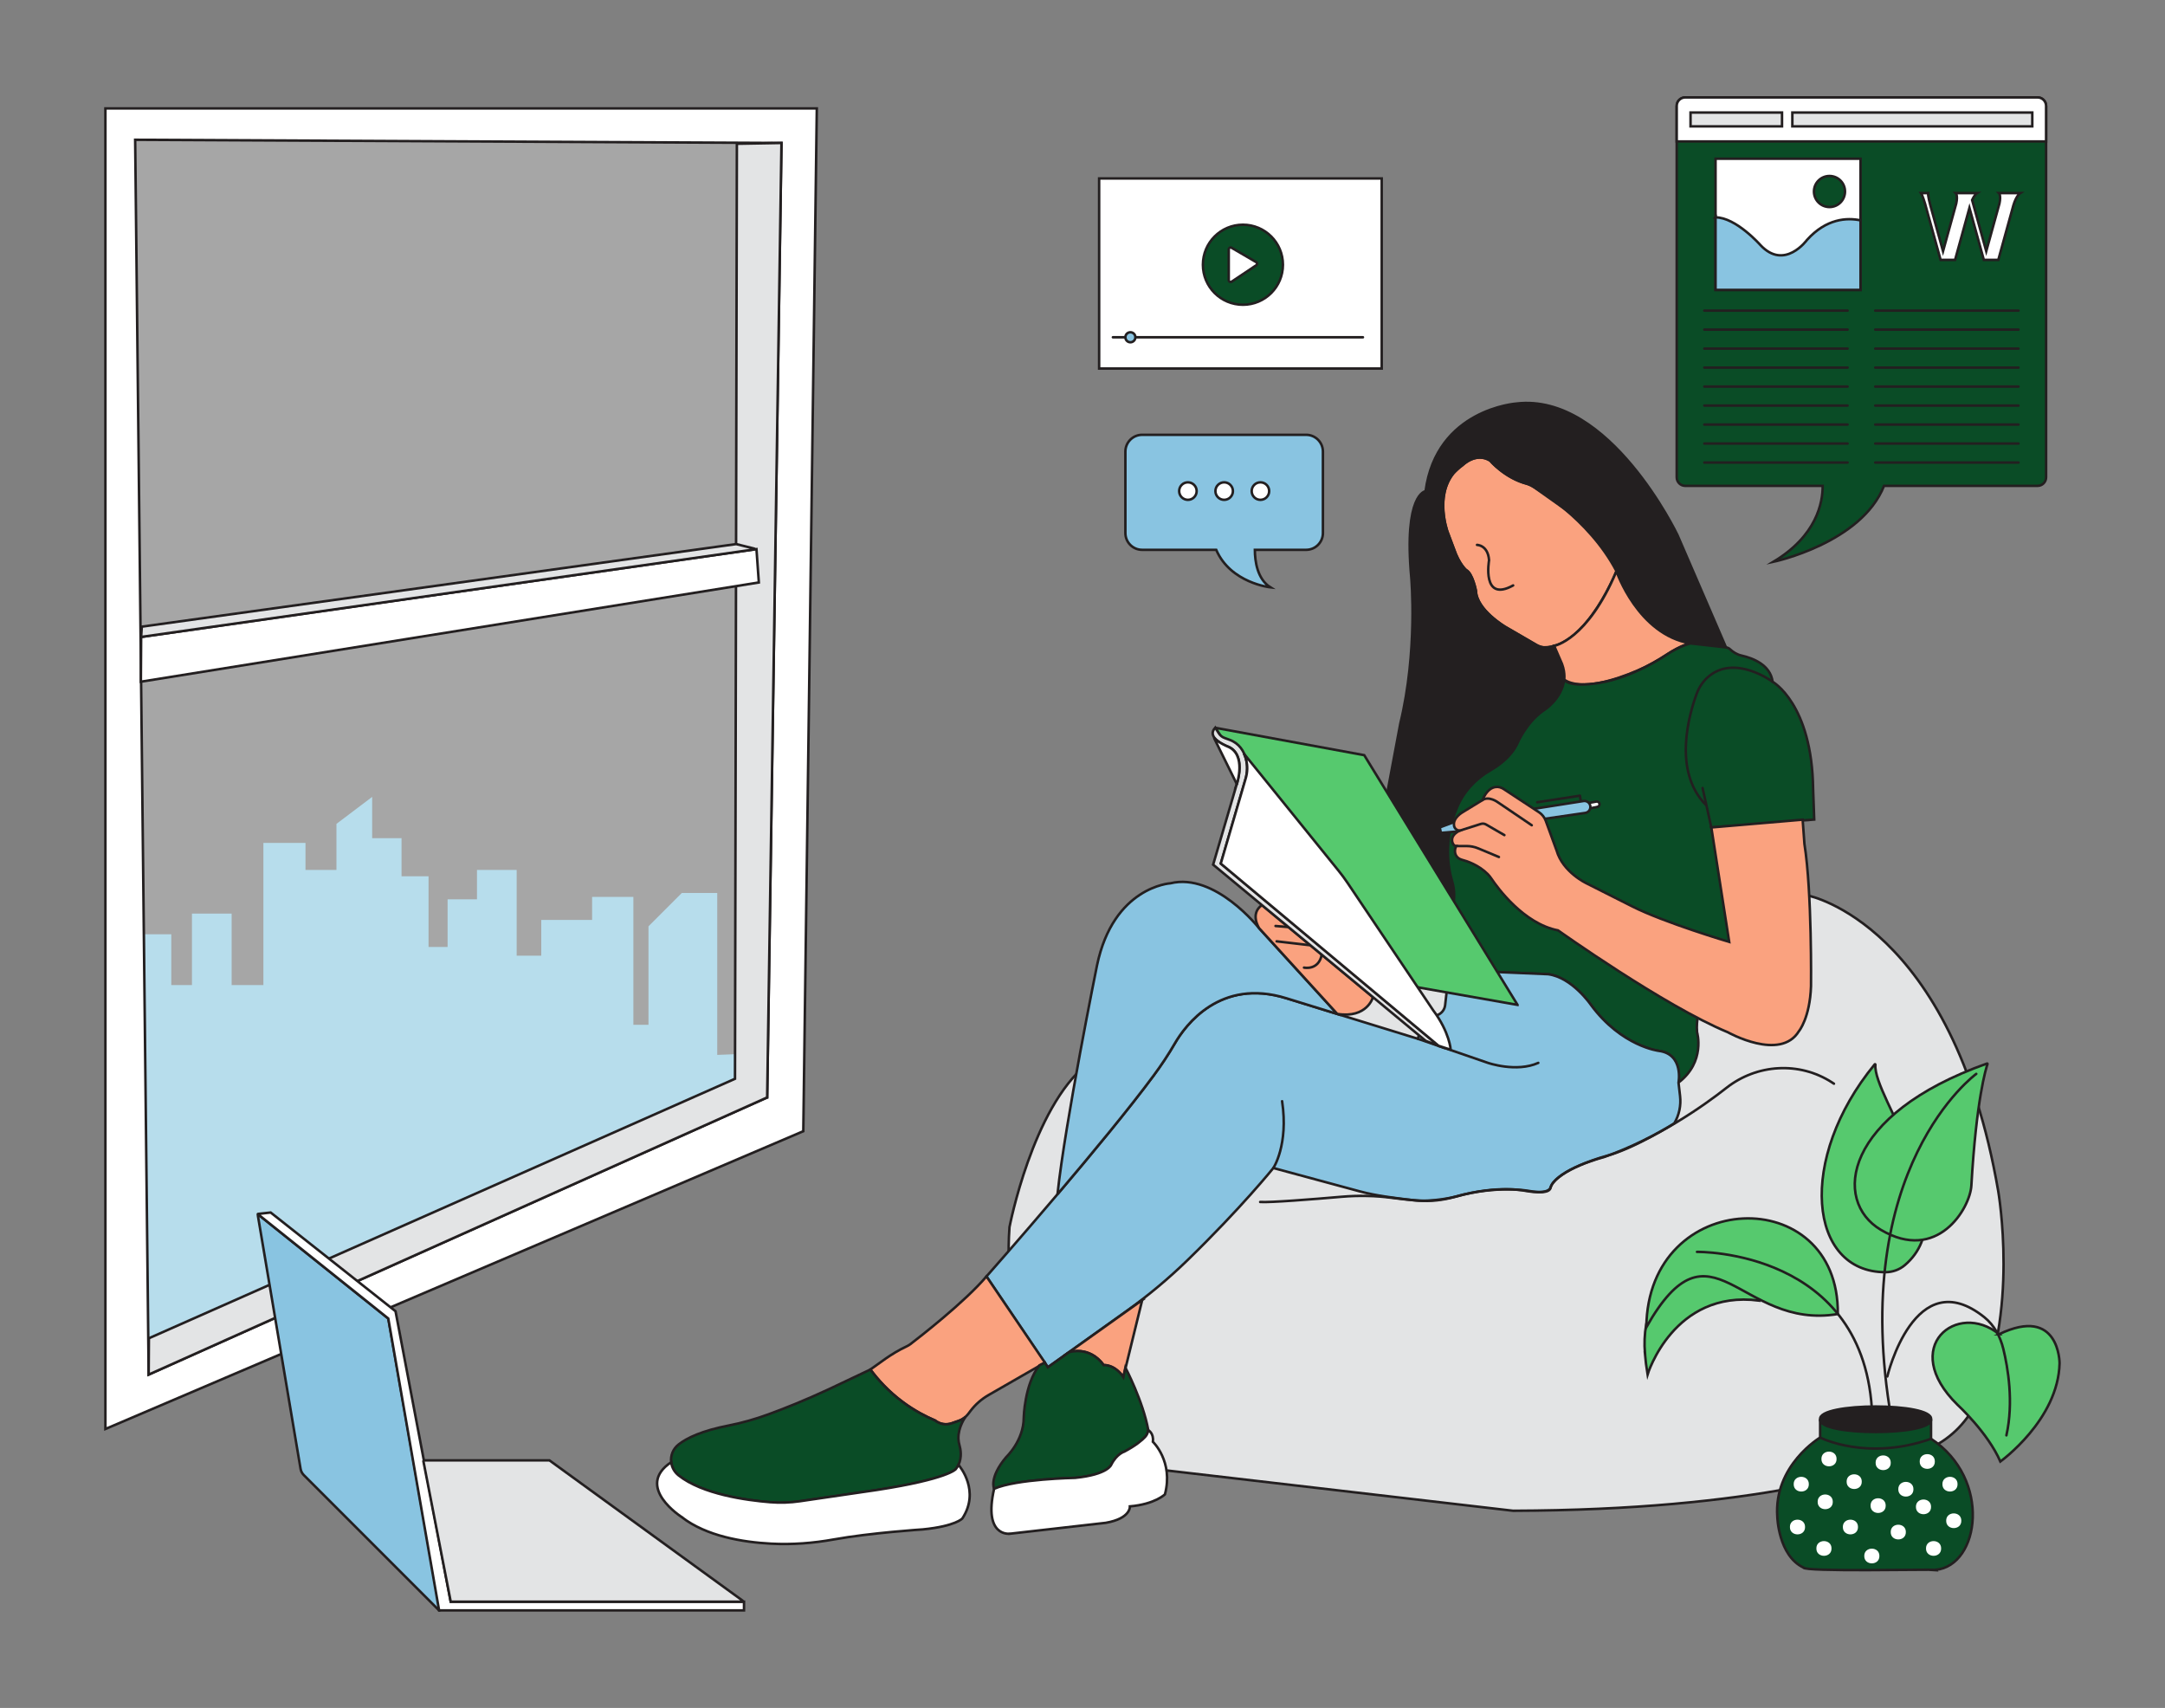 <?xml version="1.0" encoding="UTF-8"?>
<svg xmlns="http://www.w3.org/2000/svg" id="a" width="865.76" height="682.89" viewBox="0 0 865.76 682.89">
  <rect x="0" y="0" width="865.76" height="682.89" fill="#808080" stroke="none"/>
  <g>
    <polygon points="286.82 421.78 286.82 357.04 272.65 357.04 259.32 370.37 259.32 409.74 253.28 409.74 253.28 358.62 236.77 358.62 236.77 367.83 216.45 367.83 216.45 382.12 206.61 382.12 206.61 347.83 190.74 347.83 190.74 359.58 178.99 359.58 178.99 378.63 171.37 378.63 171.37 350.37 160.57 350.37 160.57 335.13 148.83 335.13 148.83 318.62 134.54 329.41 134.54 347.83 122.16 347.83 122.16 337.03 105.33 337.03 105.33 393.87 92.63 393.87 92.63 365.29 76.76 365.29 76.76 393.87 68.5 393.87 68.5 373.55 57.91 373.55 58.35 417.09 56.79 417.18 59.54 535.08 293.92 431.33 294.24 421.49 286.82 421.78" fill="#98cfe4"></polygon>
    <g>
      <path d="M723.18,358.12s57.49,11.25,75.88,118.08c0,0,8.71,49.5-9,85.04-4.03,8.1-10.77,14.51-19.05,18.16-20.04,8.83-68.97,24.34-165.92,24.65l-139.62-16.24s-67.48-14.85-61.79-97.17c0,0,9.19-47.73,31.09-65.24l108.59-57.36s71.54-67.15,179.83-9.93Z" fill="#e3e4e5" stroke="#231f20" stroke-miterlimit="10"></path>
      <path d="M647.12,226.63s-12.26,32.4-29.9,32.21c-.97-.01-1.91-.41-2.75-.9l-12.45-7.23s-11.38-6.57-11.82-14.45c0,0-1.31-7.01-3.94-8.32,0,0-3.06-2.63-4.82-8.32l-2.63-7.01s-6.57-18.39,6.13-26.71c0,0,5.25-5.25,10.95-1.75,0,0,5.26,6.51,14.89,9.33,.93,.27,1.8,.69,2.59,1.25l18.43,13.07s7.01,3.94,15.32,18.83Z" fill="#faa27f" stroke="#231f20" stroke-miterlimit="10"></path>
      <path d="M590.64,217.87s4.38,0,4.82,6.13c0,0-3.06,17.08,9.63,10.07" fill="none" stroke="#231f20" stroke-linecap="round" stroke-linejoin="round"></path>
      <path d="M570.06,196.41s-8.76,.88-5.69,34.59c0,0,2.63,29.34-4.38,58.23l-5.25,28.02,26.27,45.1,1.31-5.69s-7.39-14.18-.07-32.84c2.58-6.58,7.34-12.1,13.47-15.6,3.9-2.22,8.6-5.82,11.12-11.11,0,0,4.82-9.63,10.51-13.14,0,0,12.7-8.32,6.57-20.14l-2.43-5.6s-3.31,1.67-7.01-.31l-12.45-7.23s-11.82-7.01-11.82-14.45c0,0-1.31-7.01-3.94-8.32,0,0-2.63-2.19-4.82-8.32l-2.63-7.01s-5.2-14.03,2.44-23.43c0,0,1.94-1.96,3.69-3.28,0,0,5.25-5.25,10.95-1.75,0,0,6.13,7.27,14.89,9.33,0,0,1.24,.44,2.59,1.25,0,0,21.81,12.22,33.03,33.66,0,0,9.04,28.01,33.56,29.32l10.22,1.12-19.41-44.91s-27.15-56.92-64.36-52.54c0,0-31.96,2.19-36.34,35.03Z" fill="#231f20" stroke="#231f20" stroke-miterlimit="10"></path>
      <path d="M676.01,257.25s-3.24,.34-9.73,4.63c-3.66,2.42-7.51,4.55-11.54,6.27-8.73,3.72-22.28,8.16-29.24,3.61,0,0,.61-3.55-1.58-7.92l-2.43-5.6s13.26-2.26,24.92-29.86c0,0,8.57,25.33,29.6,28.86Z" fill="#faa27f" stroke="#231f20" stroke-miterlimit="10"></path>
      <path d="M581,362.36h0s17.51,26.27,17.51,26.27l20.58,.88c9.63,1.31,17.08,12.26,17.08,12.26,12.26,16.64,27.15,18.39,27.15,18.39,10.07,1.31,7.88,12.7,7.88,12.7,10.95-8.32,7.44-20.14,7.44-20.14-.88-10.07,5.25-17.08,5.25-17.08,17.51-18.39,.44-64.8,.44-64.8l41.16-3.16-.44-12.17c-.44-34.15-16.2-42.91-16.2-42.91-.89-6.81-7.97-9.48-12.46-10.49-1.77-.4-3.32-1.35-4.64-2.58-.37-.34-.87-.61-1.57-.69l-14.17-1.59s-4.14,.92-9.73,4.63c0,0-13.03,8.97-26.77,11.17-12.39,1.98-14.01-1.28-14.01-1.28-1.04,7.93-8.15,12.22-8.15,12.22-7.01,4.82-10.51,13.14-10.51,13.14-2.3,5.06-7.01,8.67-10.97,10.95-5.92,3.42-10.67,8.59-13.28,14.9-5.34,12.93-3.57,23.81-1.87,29.48,.96,3.22,1.04,6.63,.28,9.9Z" fill="#0a4c26" stroke="#231f20" stroke-miterlimit="10"></path>
      <path d="M564.72,479.83c-7.1-.86-14.2-1.66-21.1-3.52l-34.42-9.3s-12.81,15.94-34.48,36.99c-7.54,7.32-15.63,14.06-24.18,20.17l-31.54,22.53-24.52-36.34s13.17-14.91,28.63-33.13c13.39-15.78,28.49-34.03,38.23-47.21,3.06-4.14,5.91-8.42,8.49-12.88,4.16-7.16,18.07-26.25,44.62-18l20.32,6.27,32.23,9.93s1.37-7.17,7.72-9.45c1.73-.62,2.96-2.16,3.17-3.98l1.81-15.9,18.83,2.63,20.58,.88c9.63,1.31,17.08,12.26,17.08,12.26,12.26,16.64,27.15,18.39,27.15,18.39,10.07,1.31,7.88,12.7,7.88,12.7l.62,5.35c.44,3.83-.38,7.68-2.33,10.95,0,0-15.8,9.97-27.19,13.03,0,0-15.95,4.18-21.32,10.76-.5,.62-.8,1.36-1,2.13-.24,.92-1.77,2.37-9.64,1.12,0,0-10.95-2.63-28.02,2.19,0,0-9.35,2.43-17.59,1.44Z" fill="#89c4e1" stroke="#231f20" stroke-miterlimit="10"></path>
      <path d="M566.99,415.34l28.02,9.63s11.38,3.94,20.14,0" fill="none" stroke="#231f20" stroke-linecap="round" stroke-linejoin="round"></path>
      <path d="M509.2,467.01s6.13-9.19,3.5-26.71" fill="none" stroke="#231f20" stroke-linecap="round" stroke-linejoin="round"></path>
      <path d="M422.92,477.3l.18-.07c13.39-15.78,28.49-34.03,38.23-47.21,3.06-4.14,5.91-8.42,8.49-12.88,4.16-7.16,18.07-26.25,44.62-18l20.32,6.27h0s-31.27-34.29-31.27-34.29c0,0-17.51-22.33-35.47-17.95,0,0-22.77,1.31-29.34,32.84,0,0-12.72,62.61-15.78,91.29Z" fill="#89c4e1" stroke="#231f20" stroke-miterlimit="10"></path>
      <path d="M417.85,544.83l-22.55,12.96c-2.85,1.64-5.34,3.84-7.32,6.48l-.77,1.02c-.97,1.3-2.31,2.28-3.84,2.81l-2.75,.96c-2.28,.8-4.81,.38-6.7-1.12-3.62-1.53-8.07-3.81-12.72-7.23-6.14-4.52-10.38-9.4-13.14-13.14,3.49-2.35,8.04-6.23,14.56-9.28,.51-.24,1-.53,1.45-.87,3.72-2.85,21.79-16.89,30.41-27.07l23.37,34.47Z" fill="#faa27f" stroke="#231f20" stroke-miterlimit="10"></path>
      <path d="M268.41,584.64c.23,1.98,1.22,3.9,2.95,5.28,9.5,7.55,27.1,9.96,36.71,10.73,3.96,.32,7.94,.18,11.87-.4l30.74-4.5c28.46-4.38,31.53-8.32,31.53-8.32,.45-.56,.8-1.14,1.08-1.73,1.48-3.12,.8-6.43,.42-7.75-.25-.88-.43-1.78-.46-2.69-.12-4.66,2.69-8.53,2.86-8.76-.11,.1-1.24,1.15-2.75,1.62l-2.75,.96c-2.28,.8-4.8,.37-6.7-1.12-3.62-1.53-8.07-3.81-12.72-7.23-6.14-4.52-10.38-9.4-13.14-13.14,0,0-16.64,7.88-16.64,7.88h0c-9.56,4.46-17.99,7.79-24.13,10.03-5.19,1.9-10.52,3.42-15.94,4.48-10.57,2.07-16.58,4.9-19.98,7.57-2.28,1.79-3.27,4.51-2.96,7.1Z" fill="#0a4c26" stroke="#231f20" stroke-miterlimit="10"></path>
      <path d="M272.75,606.69c9.76,7.49,24.1,9.92,35.66,10.52,8.37,.44,16.76-.2,25.01-1.69,14.88-2.68,35.66-4.02,35.66-4.02,13.14-1.31,15.76-4.38,15.76-4.38,7.15-10.93-.9-20.68-1.55-21.44-.28,.59-.63,1.17-1.08,1.73,0,0-3.06,3.94-31.53,8.32l-30.74,4.5c-3.93,.58-7.91,.72-11.87,.4-9.62-.77-27.21-3.18-36.71-10.73-1.73-1.38-2.72-3.29-2.95-5.28h0c-14.86,9.92,4.35,22.05,4.35,22.05Z" fill="#fff" stroke="#231f20" stroke-miterlimit="10"></path>
      <path d="M456.75,519.81l-7.55,30.83s-3.06-4.82-7.88-4.82c0,0-4.93-7.66-13.85-5.14l29.28-20.87Z" fill="#faa27f" stroke="#231f20" stroke-miterlimit="10"></path>
      <path d="M459.17,571.83c-.1,1.02-.54,1.98-1.24,2.73-1.16,1.24-3.59,3.37-8.28,5.85,0,0-3.06,.88-5.25,5.25,0,0-1.31,3.94-14.45,5.25,0,0-23.64,.44-32.4,4.38,0,0-2.19-4.38,4.82-12.7,0,0,7.01-6.57,7.01-15.76,0,0,.29-13.39,6.27-20.93l2.21-1.09,1.15,1.87,8.48-6.02s8.16-2.74,13.85,5.14c0,0,4.38-.44,7.88,4.82l.81-3.83s7.07,13.46,9.15,25.01" fill="#0a4c26" stroke="#231f20" stroke-miterlimit="10"></path>
      <path d="M403.67,613.25l38.53-4.38c10.07-1.75,9.63-6.57,9.63-6.57,10.07-.88,14.01-4.82,14.01-4.82,3.5-13.14-4.82-21.02-4.82-21.02,.44-3.5-1.87-4.65-1.87-4.65-.1,1.02-.54,1.98-1.24,2.73-1.16,1.24-3.59,3.37-8.28,5.85,0,0-3.06,.88-5.25,5.25,0,0-1.31,3.94-14.45,5.25,0,0-23.64,.44-32.4,4.38-4.38,19.27,6.13,17.95,6.13,17.95Z" fill="#fff" stroke="#231f20" stroke-miterlimit="10"></path>
      <path d="M549.04,398.7s-2.28,8.59-14.27,6.7l-31.26-34.29s-3.83-5.78,1.15-9.24l44.39,36.83Z" fill="#faa27f" stroke="#231f20" stroke-miterlimit="10"></path>
      <path d="M521.46,386.88s5.89,1.29,7.11-5.26" fill="none" stroke="#231f20" stroke-linecap="round" stroke-linejoin="round"></path>
      <line x1="510.51" y1="376.37" x2="523.52" y2="377.89" fill="none" stroke="#231f20" stroke-linecap="round" stroke-linejoin="round"></line>
      <line x1="510.07" y1="370.24" x2="514.96" y2="370.65" fill="none" stroke="#231f20" stroke-linecap="round" stroke-linejoin="round"></line>
      <path d="M733.38,433.3c-.28-.19-.56-.37-.84-.55-13.03-8.4-29.99-7.35-42.18,2.23-9.1,7.16-27.33,20.05-48.94,27.66,0,0-18.83,4.82-21.45,12.26,0,0-.44,2.63-8.32,1.31,0,0-12.84-2.53-29.91,2.33-4.71,1.34-9.61,1.9-14.5,1.51-3.07-.24-6.71-.59-10.44-1.09-6.73-.9-13.54-1.03-20.31-.45-11.71,1.01-28.64,2.36-32.56,2.08" fill="none" stroke="#231f20" stroke-linecap="round" stroke-linejoin="round"></path>
      <path d="M635.52,320.77h4.16v2.19h-4.16c-.6,0-1.09-.49-1.09-1.09h0c0-.6,.49-1.09,1.09-1.09Z" transform="translate(1321.63 523.78) rotate(169.63)" fill="#fff" stroke="#231f20" stroke-miterlimit="10"></path>
      <line x1="575.98" y1="331.86" x2="573.56" y2="332.15" fill="none" stroke="#231f20" stroke-linecap="round" stroke-linejoin="round"></line>
      <polyline points="632.12 320.24 631.8 318.14 614.72 320.77" fill="none" stroke="#231f20" stroke-linecap="round" stroke-linejoin="round"></polyline>
      <line x1="684.34" y1="330.84" x2="680.84" y2="315.07" fill="none" stroke="#231f20" stroke-linecap="round" stroke-linejoin="round"></line>
      <path d="M708.86,272.6s-15.25-11.35-25.96-1.81c-1.99,1.78-3.47,4.06-4.4,6.56-2.85,7.67-9.8,30.78,3.6,44.41" fill="none" stroke="#231f20" stroke-linecap="round" stroke-linejoin="round"></path>
      <path d="M691.49,376.6l9.05,1.53s7.01,.88,7.88,3.94" fill="none" stroke="#231f20" stroke-linecap="round" stroke-linejoin="round"></path>
      <path d="M606.84,401.77l-61.3-99.83-59.43-10.92s-.08,.04-.05,.08l66.05,101.05,54.73,9.63Z" fill="#56c96e" stroke="#231f20" stroke-miterlimit="10"></path>
      <path d="M485.99,290.99s-4.38,3.5,4.82,7.44c0,0,7.44,1.75,3.94,14.45l-9.63,32.84,84.98,70.44,5.22,1.99-87.13-72.87,9.85-33.65c.8-2.74,.9-5.65,.15-8.4-.79-2.88-2.57-5.98-6.49-7.43l-2.06-.76c-.92-.34-1.7-.97-2.22-1.8l-1.42-2.26Z" fill="#e3e4e5" stroke="#231f20" stroke-miterlimit="10"></path>
      <path d="M494.59,313.54s4.1-12.04-3.78-15.11c0,0-3.45-1.39-5.14-3.31-.06-.06-.16,0-.12,.08l9.05,18.33Z" fill="#fff" stroke="#231f20" stroke-miterlimit="10"></path>
      <path d="M575.31,418.15l4.82,1.57s-.44-7.01-7.01-15.76l-34.24-50.94c-1.11-1.65-2.29-3.25-3.54-4.8l-37.99-46.98s2.64,4.34,.67,10.4l-9.85,33.65,87.13,72.87Z" fill="#fff" stroke="#231f20" stroke-miterlimit="10"></path>
      <path d="M635.97,322.44h0c.12,1.27-.78,2.41-2.05,2.59l-50.92,7.4-6.81,.59-.44-2.19,7.01-2.63,50.45-7.92c1.37-.22,2.64,.77,2.76,2.15Z" fill="#89c4e1" stroke="#231f20" stroke-miterlimit="10"></path>
      <path d="M684.34,330.84l7.15,45.76s-25.89-7.67-38.85-14.23l-18.22-9.19s-9.48-4.44-11.97-13.17l-4.33-11.85c-.51-1.38-1.44-2.57-2.67-3.38l-14.19-9.33c-.9-.59-1.98-.91-3.06-.79-1.63,.17-3.75,1.29-5.38,5.24l-7.88,4.82s-3.94,2.19-3.5,5.25c0,0,0,1.75,2.19,2.19,0,0-1.55,.66-2.44,1.99-.7,1.03-.71,2.42,0,3.45,.27,.38,.64,.69,1.13,.69,0,0-.88,1.54-.3,3.21,.39,1.14,1.39,1.95,2.56,2.26,1.98,.51,6.7,2.05,10.39,5.77,.54,.55,1.02,1.17,1.45,1.81,2.39,3.55,12.83,17.98,26.63,20.66,0,0,42.47,30.21,67.87,40.72,0,0,21.02,11.82,28.46-.44,0,0,4.38-5.25,4.82-17.95,0,0,.44-37.66-2.63-56.92l-.71-9.68-36.51,3.11Z" fill="#faa27f" stroke="#231f20" stroke-miterlimit="10"></path>
      <path d="M612.53,329.96l-13.57-9.19s-3.5-2.63-6.13-.88" fill="none" stroke="#231f20" stroke-linecap="round" stroke-linejoin="round"></path>
      <path d="M583.63,332.15l8.56-2.72c.68-.22,1.43-.14,2.05,.22l7.35,4.25" fill="none" stroke="#231f20" stroke-linecap="round" stroke-linejoin="round"></path>
      <path d="M582.32,338.28h4.2c1.56,0,3.11,.31,4.56,.91l8.32,3.47" fill="none" stroke="#231f20" stroke-linecap="round" stroke-linejoin="round"></path>
    </g>
    <polygon points="54.05 55.89 294.67 57.48 293.92 431.33 59.54 535.08 54.05 55.89" fill="#fff" opacity=".3"></polygon>
    <path d="M42.15,43.35V571.35l279.08-119.06,5.4-408.94H42.15ZM306.78,438.79l-247.33,110.81L54.05,55.89l258.44,1.27-5.71,381.63Z" fill="#fff" stroke="#231f20" stroke-miterlimit="10"></path>
    <polygon points="294.67 57.48 293.92 431.33 59.54 535.08 59.45 549.6 306.78 438.79 312.5 57.16 294.67 57.48" fill="#e3e4e5" stroke="#231f20" stroke-miterlimit="10"></polygon>
    <polygon points="302.5 219.56 303.45 232.89 56.33 272.57 56.44 254.67 302.5 219.56" fill="#fff" stroke="#231f20" stroke-miterlimit="10"></polygon>
    <path d="M301.65,219.35l-7.26-1.81L56.7,250.56l-.26,4.11,245.19-34.99c.19-.03,.2-.29,.02-.33Z" fill="#e3e4e5" stroke="#231f20" stroke-miterlimit="10"></path>
    <g>
      <path d="M657.79,541.18c.22,2.56,.56,5.45,1.05,8.4,0,0,10.38-33.97,44.5-29.58l-6.7-14.76-5.54-5.54c-11.13,5.78-21.89,4.04-29.25,18.96-3.43,6.97-4.72,14.79-4.04,22.53Z" fill="#56c96e" stroke="#231f20" stroke-miterlimit="10"></path>
      <path d="M753.97,508.66c-30.79,.04-35.39-45.34-4.29-83.11,.1-.12,.3-.04,.28,.12-1.23,12.87,36.57,59.02,11.8,80.14-2.18,1.86-4.93,2.84-7.79,2.85Z" fill="#56c96e" stroke="#231f20" stroke-miterlimit="10"></path>
      <path d="M752.11,491.71c-19.43-11.53-15.04-46.1,42.51-66.49,.11-.04,.22,.06,.18,.17-.65,1.88-4.47,14.11-6.47,48.61-.53,9.2-13.67,31.1-36.22,17.71Z" fill="#56c96e" stroke="#231f20" stroke-miterlimit="10"></path>
      <path d="M772.21,567.47c.87,6.8-45.22,6.8-44.34,0-.87-6.8,45.22-6.8,44.34,0Z" fill="#231f20" stroke="#231f20" stroke-miterlimit="10"></path>
      <path d="M774.03,627.69c-1.99-.3-52.75,.87-52.87-.94-10-4.74-10.43-20.23-10.43-20.23-1.51-20.66,17.13-31.75,17.13-31.75v-7.31c-.87,6.8,45.22,6.8,44.34,0v7.81c24.4,16.02,19.46,50.78,1.82,52.41Z" fill="#0a4c26" stroke="#231f20" stroke-miterlimit="10"></path>
      <path d="M773.72,584.35c.06,3.92-6.1,3.92-6.05,0-.06-3.92,6.1-3.92,6.05,0Z" fill="#fff"></path>
      <path d="M782.8,593.42c.06,3.92-6.1,3.92-6.05,0-.06-3.92,6.1-3.92,6.05,0Z" fill="#fff"></path>
      <path d="M784.31,608.04c.06,3.92-6.1,3.92-6.05,0-.06-3.92,6.1-3.92,6.05,0Z" fill="#fff"></path>
      <path d="M776.24,619.12c.06,3.92-6.1,3.92-6.05,0-.06-3.92,6.1-3.92,6.05,0Z" fill="#fff"></path>
      <path d="M751.55,622.14c.06,3.92-6.1,3.92-6.05,0-.06-3.92,6.1-3.92,6.05,0Z" fill="#fff"></path>
      <path d="M732.4,619.12c.06,3.92-6.1,3.92-6.05,0-.06-3.92,6.1-3.92,6.05,0Z" fill="#fff"></path>
      <path d="M721.82,610.55c.06,3.92-6.1,3.92-6.05,0-.06-3.92,6.1-3.92,6.05,0Z" fill="#fff"></path>
      <path d="M723.33,593.42c.06,3.92-6.1,3.92-6.05,0-.06-3.92,6.1-3.92,6.05,0Z" fill="#fff"></path>
      <path d="M734.42,583.34c.06,3.92-6.1,3.92-6.05,0-.06-3.92,6.1-3.92,6.05,0Z" fill="#fff"></path>
      <path d="M744.5,592.41c.06,3.92-6.1,3.92-6.05,0-.06-3.92,6.1-3.92,6.05,0Z" fill="#fff"></path>
      <path d="M732.91,600.48c.06,3.92-6.1,3.92-6.05,0-.06-3.92,6.1-3.92,6.05,0Z" fill="#fff"></path>
      <path d="M742.99,610.55c.06,3.92-6.1,3.92-6.05,0-.06-3.92,6.1-3.92,6.05,0Z" fill="#fff"></path>
      <path d="M754.07,601.99c.06,3.92-6.1,3.92-6.05,0-.06-3.92,6.1-3.92,6.05,0Z" fill="#fff"></path>
      <path d="M756.09,584.86c.06,3.92-6.1,3.92-6.05,0-.06-3.92,6.1-3.92,6.05,0Z" fill="#fff"></path>
      <path d="M765.16,595.44c.06,3.92-6.1,3.92-6.05,0-.06-3.92,6.1-3.92,6.05,0Z" fill="#fff"></path>
      <path d="M772.21,602.49c.06,3.92-6.1,3.92-6.05,0-.06-3.92,6.1-3.92,6.05,0Z" fill="#fff"></path>
      <path d="M762.13,612.57c.06,3.92-6.1,3.92-6.05,0-.06-3.92,6.1-3.92,6.05,0Z" fill="#fff"></path>
      <path d="M799.42,533.46c-16.62-13.54-40.25,5.04-16.63,28.22,0,0,12.09,11.09,17.13,22.68,0,0,23.18-16.63,23.68-39.31,0,0,0-23.18-24.19-11.59Z" fill="#56c96e" stroke="#231f20" stroke-miterlimit="10"></path>
      <path d="M658.35,530.65c26.11-46.03,37.26,1.31,76.57-5.26,.59-52.92-75.99-50.69-76.57,5.26Z" fill="#56c96e" stroke="#231f20" stroke-miterlimit="10"></path>
      <path d="M727.87,574.78s18.6,9.55,44.34,.5" fill="none" stroke="#231f20" stroke-linecap="round" stroke-linejoin="round"></path>
      <path d="M754.71,550.36s10.95-45.99,38.82-23.68c3.92,3.14,6.38,7.75,7.57,12.63,1.85,7.55,4.2,21.31,1.24,34.59" fill="none" stroke="#231f20" stroke-linecap="round" stroke-linejoin="round"></path>
      <path d="M790.29,429.37s-51.46,37.23-33.94,137.96" fill="none" stroke="#231f20" stroke-linecap="round" stroke-linejoin="round"></path>
      <path d="M678.61,500.54s67.88-1.09,70.07,65.69" fill="none" stroke="#231f20" stroke-linecap="round" stroke-linejoin="round"></path>
    </g>
    <g>
      <path d="M670.5,190.85V42.36c0-1.88,1.53-3.41,3.41-3.41h140.89c1.88,0,3.41,1.53,3.41,3.41V190.85c0,1.88-1.53,3.41-3.41,3.41h-61.4c-9.09,22.97-44.25,30.37-44.25,30.37,17.4-10.44,19.76-23.74,19.72-30.37h-54.96c-1.88,0-3.41-1.53-3.41-3.41Z" fill="#0a4c26" stroke="#231f20" stroke-miterlimit="10"></path>
      <path d="M670.5,42.36v14.19s147.71,0,147.71,0v-14.19c0-1.88-1.53-3.41-3.41-3.41h-140.89c-1.88,0-3.41,1.53-3.41,3.41Z" fill="#fff" stroke="#231f20" stroke-miterlimit="10"></path>
      <g>
        <rect x="716.75" y="44.99" width="95.95" height="5.52" transform="translate(1529.44 95.51) rotate(-180)" fill="#e3e4e5" stroke="#231f20" stroke-miterlimit="10"></rect>
        <rect x="676.02" y="44.99" width="36.58" height="5.52" transform="translate(1388.63 95.51) rotate(-180)" fill="#e3e4e5" stroke="#231f20" stroke-miterlimit="10"></rect>
      </g>
      <rect x="686.03" y="63.46" width="57.98" height="52.46" fill="#fff" stroke="#231f20" stroke-miterlimit="10"></rect>
      <circle cx="731.59" cy="76.57" r="6.21" fill="#0a4c26" stroke="#231f20" stroke-miterlimit="10"></circle>
      <path d="M686.03,86.9v29.02s57.98,0,57.98,0v-27.82c-5.44-1.13-13.66-.75-21.4,7.81,0,0-8.97,12.42-18.64,2.07,0,0-9.79-11.1-17.95-11.07Z" fill="#89c4e1" stroke="#231f20" stroke-miterlimit="10"></path>
      <g>
        <g>
          <line x1="807.17" y1="124.2" x2="749.88" y2="124.2" fill="none" stroke="#231f20" stroke-linecap="round" stroke-linejoin="round"></line>
          <line x1="807.17" y1="131.79" x2="749.88" y2="131.79" fill="none" stroke="#231f20" stroke-linecap="round" stroke-linejoin="round"></line>
          <line x1="807.17" y1="139.39" x2="749.88" y2="139.39" fill="none" stroke="#231f20" stroke-linecap="round" stroke-linejoin="round"></line>
          <line x1="807.17" y1="146.98" x2="749.88" y2="146.98" fill="none" stroke="#231f20" stroke-linecap="round" stroke-linejoin="round"></line>
          <line x1="807.17" y1="154.57" x2="749.88" y2="154.57" fill="none" stroke="#231f20" stroke-linecap="round" stroke-linejoin="round"></line>
          <line x1="807.17" y1="162.16" x2="749.88" y2="162.16" fill="none" stroke="#231f20" stroke-linecap="round" stroke-linejoin="round"></line>
          <line x1="807.17" y1="169.76" x2="749.88" y2="169.76" fill="none" stroke="#231f20" stroke-linecap="round" stroke-linejoin="round"></line>
          <line x1="807.17" y1="177.35" x2="749.88" y2="177.35" fill="none" stroke="#231f20" stroke-linecap="round" stroke-linejoin="round"></line>
          <line x1="807.17" y1="184.94" x2="749.88" y2="184.94" fill="none" stroke="#231f20" stroke-linecap="round" stroke-linejoin="round"></line>
        </g>
        <g>
          <line x1="738.83" y1="124.2" x2="681.54" y2="124.2" fill="none" stroke="#231f20" stroke-linecap="round" stroke-linejoin="round"></line>
          <line x1="738.83" y1="131.79" x2="681.54" y2="131.79" fill="none" stroke="#231f20" stroke-linecap="round" stroke-linejoin="round"></line>
          <line x1="738.83" y1="139.39" x2="681.54" y2="139.39" fill="none" stroke="#231f20" stroke-linecap="round" stroke-linejoin="round"></line>
          <line x1="738.83" y1="146.98" x2="681.54" y2="146.98" fill="none" stroke="#231f20" stroke-linecap="round" stroke-linejoin="round"></line>
          <line x1="738.83" y1="154.57" x2="681.54" y2="154.57" fill="none" stroke="#231f20" stroke-linecap="round" stroke-linejoin="round"></line>
          <line x1="738.83" y1="162.16" x2="681.54" y2="162.16" fill="none" stroke="#231f20" stroke-linecap="round" stroke-linejoin="round"></line>
          <line x1="738.83" y1="169.76" x2="681.54" y2="169.76" fill="none" stroke="#231f20" stroke-linecap="round" stroke-linejoin="round"></line>
          <line x1="738.83" y1="177.35" x2="681.54" y2="177.35" fill="none" stroke="#231f20" stroke-linecap="round" stroke-linejoin="round"></line>
          <line x1="738.83" y1="184.94" x2="681.54" y2="184.94" fill="none" stroke="#231f20" stroke-linecap="round" stroke-linejoin="round"></line>
        </g>
      </g>
      <path d="M771.03,77.2s-.17,.98,.93,5.01l2.55,9.23,2.49,9.02,2.49-9.02,2.79-10.08c.7-3.31-.2-4.16-.2-4.16h8.51s-.97,.6-1.96,2.79l3.16,11.45,2.49,9.02,2.49-9.02,2.79-10.08c.7-3.31-.2-4.16-.2-4.16h8.51s-1.59,.98-2.77,5.01l-2.55,9.23-3.45,12.47h-5.79s-3.45-12.47-3.45-12.47l-2.3-8.33-2.3,8.33-3.45,12.47h-5.79s-3.45-12.47-3.45-12.47l-2.79-10.08c-.99-3.31-1.6-4.16-1.6-4.16h2.82Z" fill="#fff" stroke="#231f20" stroke-miterlimit="10"></path>
    </g>
    <rect x="439.53" y="71.35" width="113" height="76" fill="#fff" stroke="#231f20" stroke-miterlimit="10"></rect>
    <path d="M456.74,173.85h65.57c3.71,0,6.71,3.01,6.71,6.71v32.57c0,3.71-3.01,6.71-6.71,6.71h-20.51c.02,4.53,.96,11.71,6.22,15,0,0-15.91-1.68-21.67-15h-29.61c-3.71,0-6.71-3.01-6.71-6.71v-32.57c0-3.71,3.01-6.71,6.71-6.71Z" fill="#89c4e1" stroke="#231f20" stroke-miterlimit="10"></path>
    <g>
      <circle cx="504.03" cy="196.35" r="3.5" fill="#fff" stroke="#231f20" stroke-miterlimit="10"></circle>
      <circle cx="489.53" cy="196.35" r="3.5" fill="#fff" stroke="#231f20" stroke-miterlimit="10"></circle>
      <circle cx="475.03" cy="196.35" r="3.5" fill="#fff" stroke="#231f20" stroke-miterlimit="10"></circle>
    </g>
    <circle cx="497.03" cy="105.85" r="16" fill="#0a4c26" stroke="#231f20" stroke-miterlimit="10"></circle>
    <path d="M491.36,99.68v12.33c0,.59,.66,.94,1.15,.62l9.86-6.58c.46-.3,.44-.98-.04-1.25l-9.86-5.75c-.49-.29-1.11,.07-1.11,.64Z" fill="#fff" stroke="#231f20" stroke-miterlimit="10"></path>
    <line x1="445.03" y1="134.85" x2="545.03" y2="134.85" fill="none" stroke="#231f20" stroke-linecap="round" stroke-linejoin="round"></line>
    <circle cx="452.03" cy="134.85" r="2" fill="#89c4e1" stroke="#231f20" stroke-miterlimit="10"></circle>
  </g>
  <path d="M103.12,486l17.08,101.31c.16,.93,.6,1.78,1.26,2.45l54.14,54.14c.11,.11,.29,.01,.27-.14l-20.59-116.57-51.77-41.41c-.17-.14-.43,0-.39,.23Z" fill="#89c4e1" stroke="#231f20" stroke-miterlimit="10"></path>
  <path d="M103.13,485.37l5.11-.57,49.93,39.48,22.06,116.13h117.29v3.48h-121.93l-20.32-116.71-52.17-41.73s-.02-.08,.02-.08Z" fill="#fff" stroke="#231f20" stroke-miterlimit="10"></path>
  <path d="M169.25,583.91h50.48l77.2,56.06c.19,.14,.09,.44-.14,.44h-116.55l-10.99-56.5Z" fill="#e3e4e5" stroke="#231f20" stroke-miterlimit="10"></path>
</svg>

